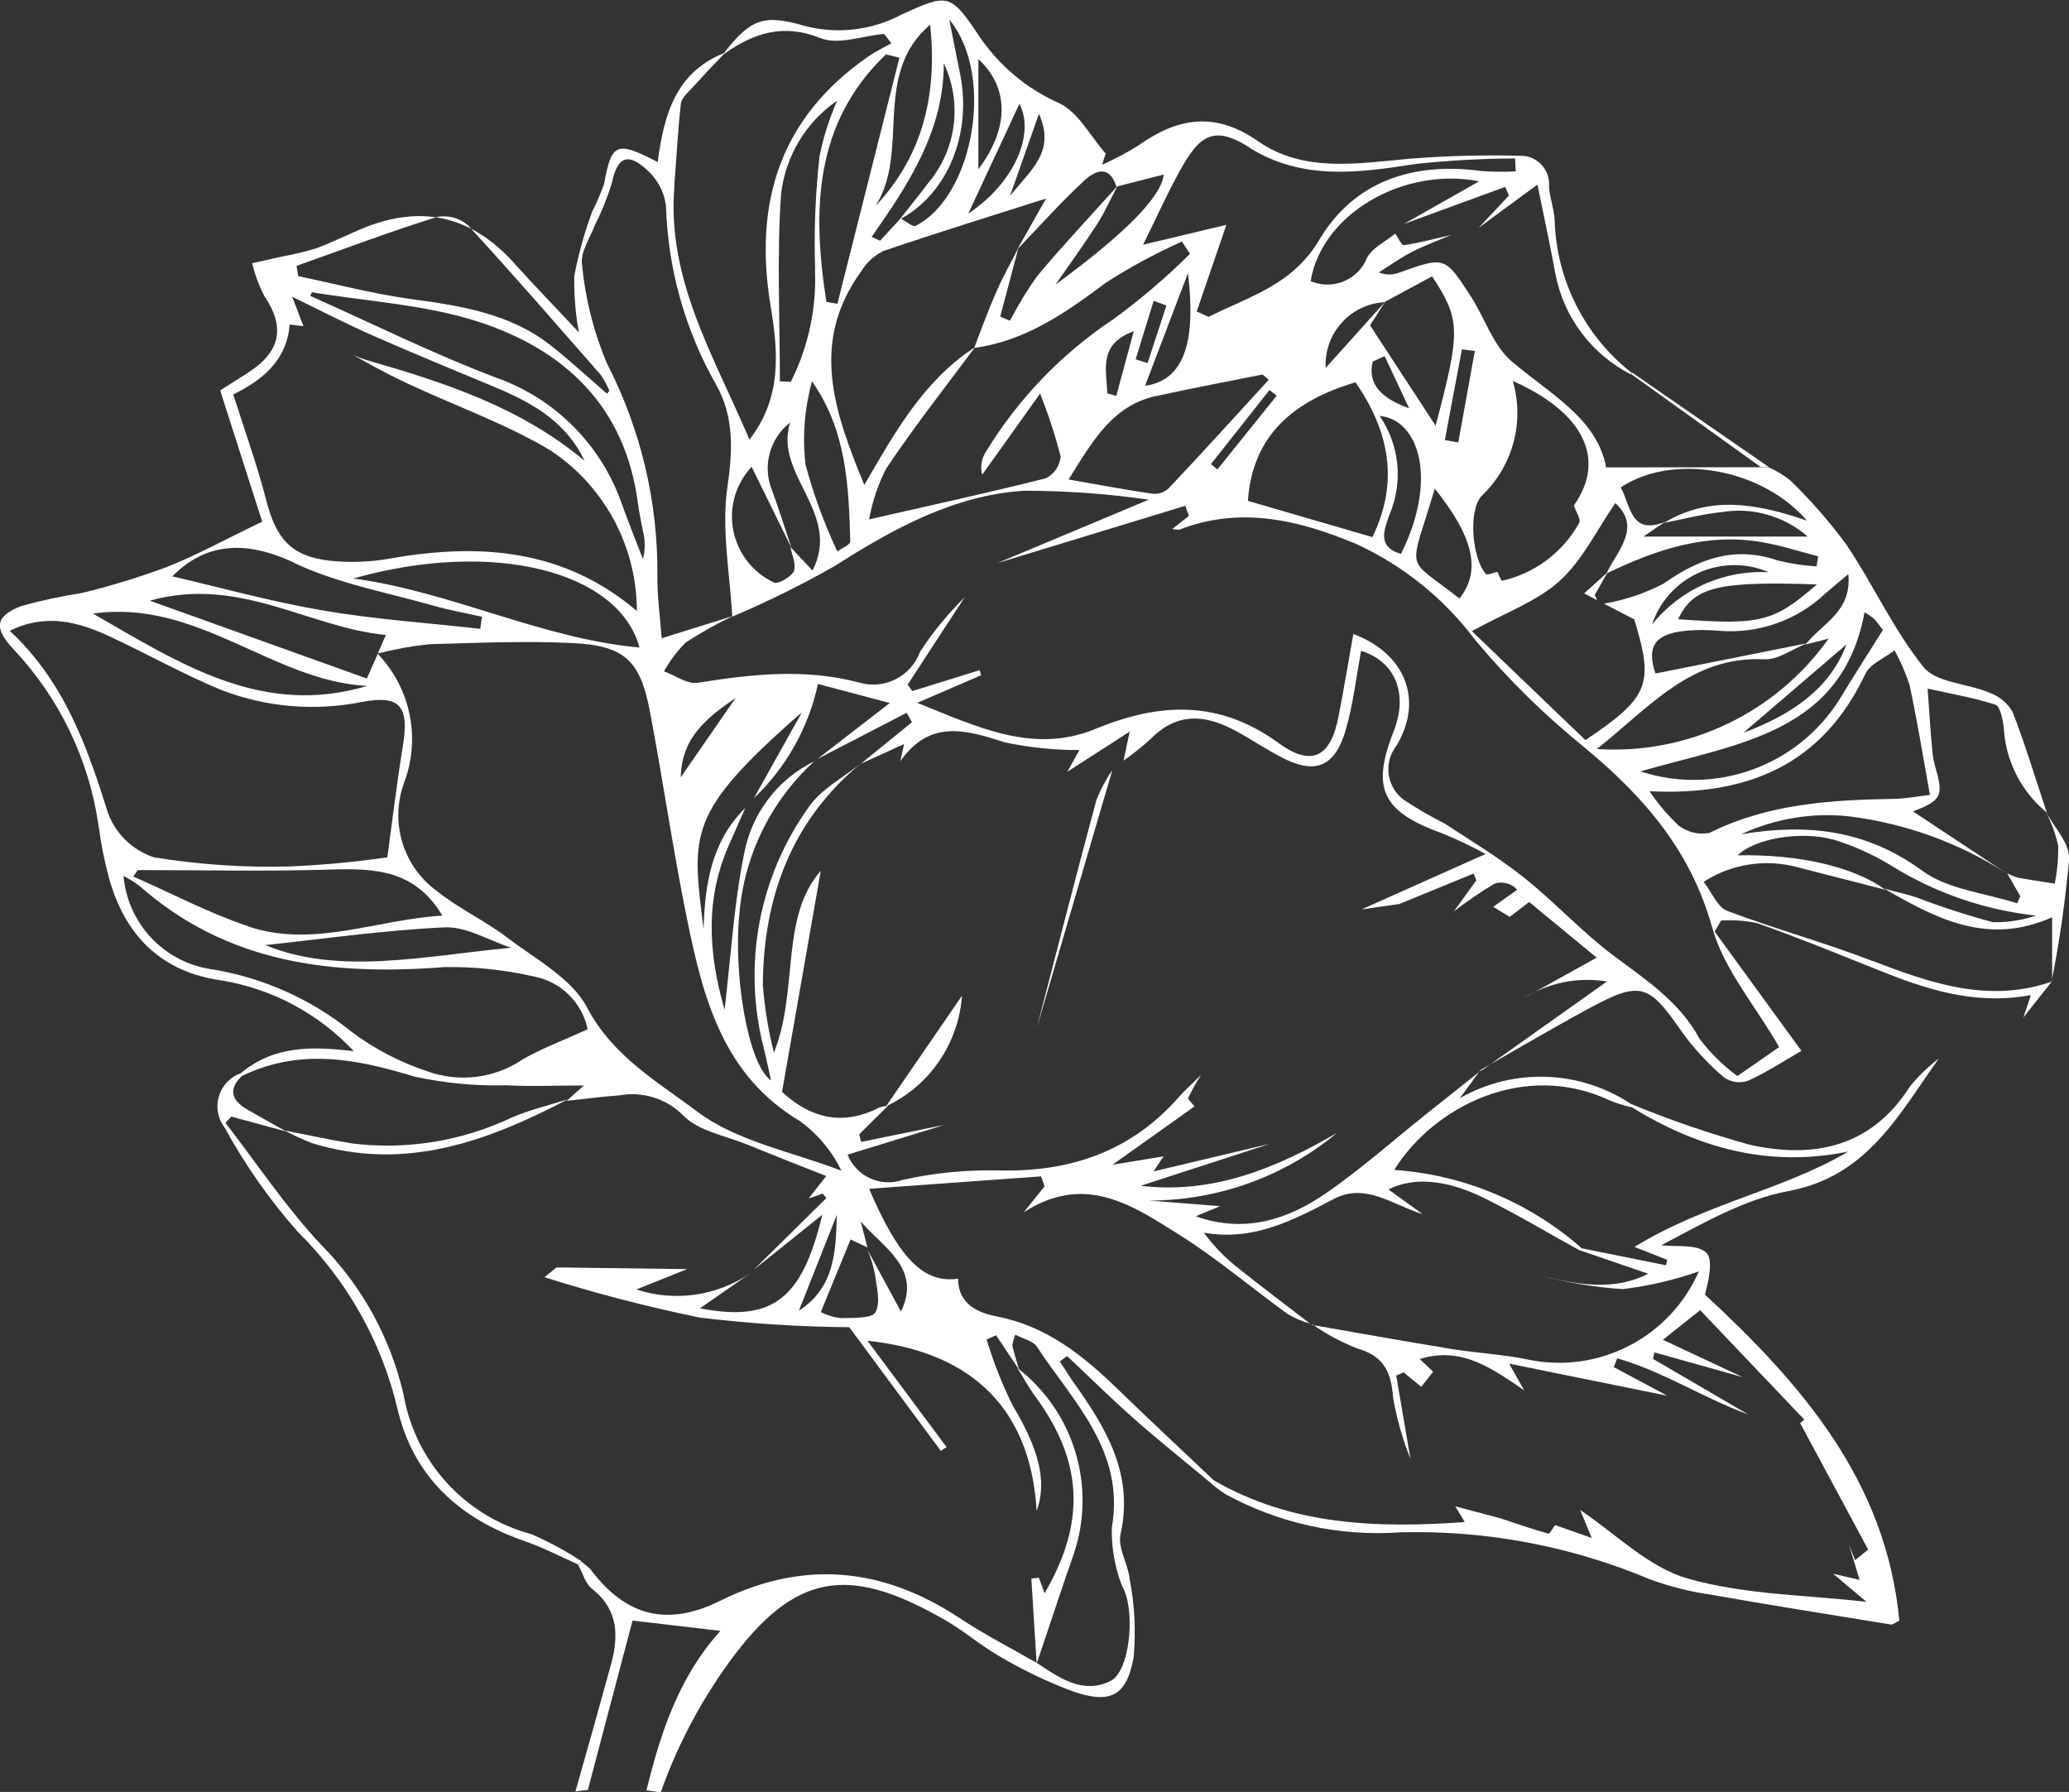 <?xml version="1.0" encoding="UTF-8"?>
<svg id="Layer_1" data-name="Layer 1" xmlns="http://www.w3.org/2000/svg" viewBox="0 0 124.98 108.23">
  <rect x="0" y="0" width="124.98" height="108.23" fill="#333333" stroke="none"/>
  <defs>
    <style>
      .cls-1 {
        fill: #fff;
        stroke-width: 0px;
      }
    </style>
  </defs>
  <path id="Path_6250" data-name="Path 6250" class="cls-1" d="m124.98,51.85c.05-.92-.9-1.88-1.39-2.82.02.01.04.03.05.05-.68-2.04-1.3-4.11-2.08-6.11-.32-.53-.82-.94-1.41-1.14-1.32-.56-3.18-.59-3.95-1.53-1.82-2.26-3.04-4.99-4.67-7.41-1.02-1.38-2.14-2.67-3.37-3.86-.4-.33-.85-.6-1.33-.81h-.48s-9.33.01-9.33.01c-.55-2.97-3.37-4.41-5.7-6.4-1.13-.96-1.63-2.63-2.48-3.94-1.56-2.41-1.58-2.4-4.28-1.44-.41.17-.86.17-1.27,0,.67-.42,1.31-.88,2.01-1.24.76-.39,1.57-.68,2.36-1.02-.95.22-1.89.47-2.86.62-.13.02-.34-.46-.52-.7-.58.48-1.37.84-1.7,1.45-.52,1.32-2.01,1.97-3.33,1.45-.03-.01-.05-.02-.08-.03.67-4.07,5.62-6.92,10.18-6.03l-4.55,2.58,6.12-2.24.23.52-1.83,1.95c1.14-.84,2.28-1.68,3.55-2.61.35,1.74.75,3.55,1.08,5.36.49,2.63,2.18,4.88,4.56,6.1l.07-.08c-2.86-2.23-4.57-5.63-4.67-9.25-.04-.69-.31-1.36-.34-2.04.07-.94-.64-1.76-1.58-1.83-.05,0-.11,0-.16,0-2.24-.06-4.48,0-6.71.18-3.14.28-6.37.86-9.14-1.07-2.61-1.82-4.88-1.4-7.25.29-.69.43-1.41.81-2.16,1.14l.22-.67c-.92-1.05-1.65-2.5-2.81-3.05-1.95-.86-3.62-2.26-4.82-4.03-1.75-2.62-1.89-2.61-4.72-1.31-1.8.95-3.88,1.19-5.85.67-2.44-.71-3.24-.44-4.86,1.65-2.92,1.16-3.64,3.77-4,6.58-2.51-1.31-2.79-1.15-3.24,1.32-.21.58-.45,1.15-.73,1.7-.46,1.25-.82,2.54-1.07,3.86-.02,1.14.07,2.28.28,3.41-1.51-1.62-2.73-2.87-3.89-4.16q-3.87-4.34-9.21-2.11c-.93.39-1.83.84-2.77,1.19-.66.2-1.32.36-2,.48-.62.14-1.24.28-1.87.42.17.69.41,1.35.74,1.98,1.26,1.87.99,3.34-.94,4.6-.67.43-1.34.85-1.73,1.1l2.54,7.93c-2.26,1.08-3.97,2.03-5.77,2.74-1.68.62-3.4,1.15-5.14,1.57-1.23.19-2.44.45-3.64.78-1.64.65-1.64,1.35-.47,2.62,2.78,2.95,4.57,6.68,5.14,10.69.14,1.06.35,2.11.63,3.14.97,3.47,3.16,5.67,6.82,6.17,3.05.51,5.85,2.01,7.96,4.27-2.48-.3-4.83-.36-6.85,1.35l.11.14c3.47-1.68,6.87-1.04,10.39.04,1.83.4,3.7.58,5.57.53,1.49.08,2.98.01,4.68.01l-1.04.93c1.06-.11,2.11-.26,3.17-.33,1.41-.26,2.86.19,3.87,1.21.92.95,2.55,1.22,3.87,1.76,1.54.63,3.09,1.24,4.77,1.9-.5.63-.78,1-1.07,1.36l.86-.3c.07.09.14.18.22.27l-4.4,4.34,4.15-3.33c-1.22,5.12-3.01,6.49-7.39,5.65l3.02-2.1c-2.02,1.36-4.55,1.72-6.86.96l3.07-1.23-7.89-.1-.73.59c3.09.98,6.22,1.79,9.39,2.44,2.99.36,6.01.56,9.02.58l5.53,7.47.35-.23-4.78-6.42c5.68.59,9.83,3.55,10.22,10.28.66-1.82.1-3.79-1.44-6.36-.64-1.28-1.17-2.62-1.58-4l.57-.25,1.39,2.08c-.14-.48-.29-.95-.4-1.43-.03-.16.08-.35.16-.69.49.26,1.08.37,1.31.72,2.2,3.35,5.35,6.3,4.53,10.95-.02,1,.12,1.99.42,2.94.09.3.2.59.35.87.64,1.62.26,4.9-.85,5.44-1.67.82-3.08-.19-4.43-1.08-1.56-.9-3.17-1.72-4.67-2.71-4.64-3.08-9.44-3.55-14.47-1.06-3.16,1.57-5.67.98-7.82-1.87-.17-.18-.36-.34-.57-.48l-.19.19c.27.49.43,1.13.84,1.45,1.61,1.26,1.6,2.89,1.13,4.59-.7,2.55-1.42,5.1-2.14,7.64.25-.04.5-.07.75-.09.9-3.42,1.8-6.83,2.7-10.23l5.31.62c-2.52,2.78-3.61,6.15-4.47,9.63.29.03.58.08.86.13,1.07-3.02,2.6-5.86,4.54-8.41,3.91-5.1,7.22-5.12,12.68-1.98,1.14.66,2.15,1.55,3.29,2.19,1.4.83,2.87,1.53,4.4,2.1,2.25.77,3.23.29,3.66-2.06.14-1.58.06-3.17-.24-4.73-.1-.92-.74-1.9-.55-2.72.8-3.6-.85-6.35-2.77-9.06-.32-.44-.6-.91-.9-1.36l.44-.33c1.36,1.28,2.69,2.6,4.1,3.84,1.5,1.32,3.06,2.56,4.59,3.84l.16-.18c-1.91-1.81-3.84-3.61-5.74-5.45-2.1-2.04-4.29-3.83-7.31-4.43-1.08-.21-2.39-.68-2.38-2.29-2.02.29-3.53-1.1-5.38-5.43l10.39-.75.21.6-1.26,1.57c3.71-2.4,6.6-.4,9.4,1.36,2.28,1.43,4.35,3.2,6.54,4.78.42.25.87.45,1.35.58-1.47-1.13-2.96-2.25-4.41-3.41-.75-.6-1.43-1.3-2-2.08,3.01.53,5.41-.76,7.86-2.04,1.92-1.01,3.6.4,5.36.92l-2.07-1.49c1.44-.73,3.39-.65,5.72.49,2.01.99,3.94,2.15,5.9,3.23l.1-.13c-3.16-2.8-7.16-4.48-11.37-4.77,2.36-3.8,7.85-6.65,13.06-4.18.4.16.82.29,1.24.39l.1-.13c-3.12-2.12-7.17-2.28-10.44-.41l1.26-1.71c2.17-1.24,4.32-2.51,6.52-3.7,3.14-1.7,3.63-1.51,5.64,1.41.74,1.01,1.59,1.94,2.55,2.75.42.29.95.36,1.43.2,1.12-.5,2.15-1.18,3.24-1.81l-5.24-7.2.38-.67c.74-.05,1.48,0,2.2.16,2.43.86,4.81,1.83,7.2,2.79,2.93,1.18,5.89,2.19,9.32,1.55-.2.59-.33.97-.46,1.36l1.78-2.25s-.04.01-.06.02c.48-2.44.83-4.9,1.05-7.37m-4.46-9.3c.3.1.45.9.51,1.4.11,1.97,1.03,3.81,2.55,5.08.33.65.58,1.33.74,2.04.01.77-.06,1.54-.21,2.29-.73-.12-1.46-.22-2.19-.35-.23-.07-.46-.16-.68-.27l.02.04-5.71-3.78c.64-.26,1.31-.5,1.52-.96.29-.63-.24-1.63-.33-2.47-.14-1.33-.21-2.66-.31-3.99,1.37.31,2.77.54,4.09.97m1.51,11.56c-.06.15-.13.29-.19.44-1.94-.63-4.19-.83-5.75-1.98-3.4-2.49-6.99-2.85-10.93-2.19,2.05-.95,4.32-1.33,6.56-1.08,3.4.43,6.66,1.61,9.54,3.48l.76,1.33m-6.69-12.8c.46,2.14.81,4.3,1.24,6.69-.7.08-1.41.22-2.12.24-3.85.06-7.65.29-11.21,2.06-.66.12-1.34-.05-1.86-.46-.66-.62-1.24-1.31-1.75-2.06,6.02.29,10.47-1.65,13.04-7.09.29-.61,1.16-.95,1.76-1.42.36.65.66,1.33.89,2.04m-2.12-3.94c.25.28.46.59.53.67-.92,1.47-1.79,2.81-2.62,4.19-2.54,4.04-7.5,5.83-12.03,4.35,5.96-1.71,12.18-2.32,13.54-9.61.21.12.4.25.58.41m-2.75,1.18c-3.19,4.5-8.49,7.03-14,6.67,3.19-2.53,5.71-5.63,10.12-5.42.83.04,1.69-.62,2.54-.95-.02.02-.04.04-.05.06.46-.12.93-.24,1.4-.36m1.07.35c-1.04,2.79-3.49,4.31-6.23,5.34l6.23-5.34m.11-4.23c.22,2.24-1.56,2.96-2.53,4.17l-9.12,1.82c-.53-1.58-.1-2.38,1.8-2.58.69-.07,1.38-.06,2.07,0,2.35.19,4.68-.63,6.39-2.25.41-.35.82-.7,1.39-1.17m-11.86,3.04c.92-2.75,3.89-4.23,6.63-3.32.14.05.28.1.42.16-2.72-.14-5.34,1.03-7.05,3.16m9.96-2.42c-2.63,2.28-3.38,2.46-8.38,2.1.93-1.95,2.36-2.31,8.38-2.1m-.62-3.86c-3.02-1.04-5.86-1.53-8.61.14,1.16-.22,2.3-.53,3.47-.65,1.87-.31,3.78.23,5.21,1.48h-9.93l1.31-.89c-2.11.84-2.07-1.02-2.68-2.08,3.12-2.08,8.48-1.19,11.24,1.99m-11.57-1.05c1.6,1.47.16,2.83-.52,4.24-.45.4-.9.81-1.36,1.22l.79.41c-.05-.1-.1-.21-.15-.31l.75-1.32c2.97-1.43,6.02-2.46,9.38-1.87,1.14.2,2.25.56,3.37.85l-.1.61c-.79-.05-1.58-.17-2.35-.36-2.6-.89-4.73-.12-6.89,1.4-1.13.59-2.35,1-3.6,1.21l1.83.95c1.19,3.9.93,4.69-2.95,7.29l-6.86-6.58c2.09-1.15,3.96-1.81,5.31-3.04,1.38-1.26,2.24-3.07,3.36-4.7m-6.2-7.37c4.31,1.9,5.66,4.74,3.69,7.52.12.36.44.82.32,1.06-.99,1.78-2.69,3.05-4.67,3.49-.11-.17-.19-.35-.26-.54-.25.05-.63.22-.71.12-.83-.96-1.07-3.82-.25-4.71,1.88-1.78,2.61-4.46,1.88-6.94m-2.29-1.81l-1,5.52-.81-.14c.34-1.83.68-3.65,1.03-5.48l.78.1Zm-5.75,3.92c2.37.21,3.54,3.83,1.29,8.33-1.52-.42-.97-1.56-.69-2.39.83-1.95.6-4.19-.6-5.94m-.42-3.28l.72-.33,1.48,3.15c-1.54-.56-2.55-1.37-2.2-2.82m3.75,7.67c2.38,2.98,2.8,4.98,1.49,6.64-3.34-2.64-3.05-1.37-1.49-6.64m-3.03-11.27l2.87-1.55c1.72,2.62,1.73,3.29.21,9.02l-3.96-6.06.9-1.41-3.58,3.98c-.11-2.08,1.49-3.86,3.57-3.97m-1.77,4.84c1.99,2.88,2.68,5.96,1.02,9.35l-7.52-2.19c.28-4.01,2.82-6.06,6.5-7.16m-22.54,5.57l3.49-4.89c.49,1.24.91,2.51,1.24,3.8-.05.57-.39,1.07-.9,1.32-3.49.88-7,1.64-10.67,2.48.19-1.06.53-2.09,1.02-3.05,1.67-2.51,3.55-4.89,5.35-7.31,3.09-.42,5.52-2.13,7.94-3.94,1.46-.94,3-1.77,4.59-2.48l.48.74c-1.43,1.43-2.97,2.74-4.61,3.94-3.15,2.09-5.8,4.85-7.76,8.09-.23.39-.3.86-.18,1.31m12.43-12.17c.54,4.44-.38,6.49-2.59,6.8.85-2.22,1.72-4.51,2.59-6.8m-3.16,5.2c.36-1.18.73-2.36,1.09-3.53l.77.28-1.14,3.48-.72-.23m-.11-1.7c-.35,1.3-.71,2.6-1.06,3.91l-.54-.15c-.05-1.42-.56-2.97,1.59-3.75m1.37,3.91c2.13-.47,4.28-.87,6.42-1.3l.37.32c-2.01,2.19-4.01,4.4-6.05,6.56-.27.24-.62.36-.98.32-1.59-.23-3.16-.53-5.06-.86,1.46-2.34,2.65-4.46,5.3-5.05m6.83-.36l.44.35-3.58,4.45-.39-.32,3.54-4.48m-1.22-14.63c3.22,2,6.6,1.52,10.06.98,1.99-.21,3.99-.32,5.99-.33.01.26.03.52.04.78-.68.04-1.37.03-2.06-.02-4.11-.56-7.69.59-9.81,4.16-1.63,2.75-4.25,3.41-6.68,4.65l-.72-.33c.6-1.75,1.2-3.5,1.79-5.23l-5.03,1.2c.89-1.79,1.58-3.37,2.44-4.85,1.14-1.97,2.07-2.22,3.98-1.03m-5.17,1.63q-.2,2.01-6.54,6.66c.84-1.21,1.7-2.4,2.5-3.63.47-.73.82-1.53,1.23-2.3l2.81-.72m-4.87.42c.64-.59,1.56-1.12,2.01.32h.02c-1.6,1.78-3.24,3.52-4.77,5.35-.63.87-1.19,1.79-1.68,2.74l-.59-.25c.37-1.38.73-2.76,1.1-4.15-.46.9-.96,1.78-1.36,2.71-.48,1.09-.88,2.21-1.31,3.32-3.08,2.02-4.81,5.14-6.64,8.29-1.78-4.33-3.34-8.59-.18-12.91.32-.53.78-.95,1.33-1.22,3.3-1.12,6.63-2.15,9.83-3.17-.54.95-1.14,2.01-1.74,3.07,1.32-1.37,2.59-2.8,3.98-4.09m-17.47,23.52c-.17.36-.98.82-1.21.69-2.2-1.03-3.15-3.65-2.12-5.85.2-.42.46-.8.77-1.14l2.41,4.9c-.39-1.17-.76-2.34-1.18-3.49-.59-1.45-.14-3.12,1.1-4.08-1.01,3.16,3.14,5.46,1.35,8.94l-1.33-1.42c.08.49.37,1.07.2,1.45m1.28-18.19c.1,2.34-.41,4.67-1.46,6.76l-.66-.03c0-3.77-.19-7.55.07-11.3.26-2.28,1.49-4.35,3.39-5.65-.47,1.07-.83,2.19-1.06,3.33-.26,2.29-.35,4.59-.27,6.89m-.58,11.76c-.2-1.69-.06-3.39.39-5.03,2.09,2.99,2.22,6.33,2.31,9.67,0,.21-.53.42-.78.61-.79-1.69-1.44-3.44-1.92-5.24m12.35-16.23c.64-1.82,1.14-3.24,1.75-4.97,1.02,2.34-.51,3.38-1.75,4.97m.57-5.57c.95,1.81-.29,4.77-3.09,6.63,1.02-2.18,2.1-4.5,3.09-6.63m-2.48-2.7c1.85,1.71,1.89,4.15,0,6.65V3.52Zm-3.78,10.07c-.18.09-.58-.27-.89-.43,2.8-1.54,4.27-5.08,3.58-8.67-.2-1.02-.41-2.04-.67-3.36,2.79,3.35,1.46,10.67-2.01,12.45m1.68-9.81c1.13,2.38.77,5.19-.92,7.21-.56.74-1.15,1.47-1.73,2.21l-1.2,1.3-.51-.23c2.24-3.19,4.37-6.43,4.36-10.49m-.82-2.33c.43,4.21-.42,7.89-3.31,10.96,2.13-3.31-.24-7.93,3.31-10.96m-5.61,16.86l-.66-.12c-.87-5.53-.74-10.8,3.6-14.95l.81.21-3.75,14.87m-9.85-7.15c.14-1.65.21-3.31.4-4.95.04-.37.47-.71.75-1.03.6-.66,1.21-1.3,1.83-1.95,1.8-1.28,3.58-1.89,5.88-.97,1.06.42,2.53-.15,3.81-.26l.45.56c-.48.27-.99.51-1.44.83-5.31,3.7-6.89,8.82-5.86,15.04.45,2.72.71,5.52-1.28,8.07-2.12-5.01-5.01-9.66-4.53-15.32m-4.8,2.36c.41-.81.75-1.66,1.02-2.53.32-1.54.92-1.89,2.1-.82.64.56,1.06,1.34,1.17,2.19.11,3.79,1.15,7.49,3.02,10.79,1.09,1.91,1.02,3.96.69,6.2-.37,2.53.15,5.2.29,7.8-1.29.4-2.6.81-4.26,1.33-.1-1.32-.27-2.53-.26-3.73.05-4.48-1-8.9-3.05-12.88-.8-1.89-1.3-3.89-1.5-5.93-.12-.75.47-1.62.78-2.42m2.9,20.18c-.42-1.09-.86-2.17-1.25-3.26-1.24-3.63-4.08-6.48-7.7-7.73-3.79-1.44-7.44-3.26-11.15-4.91.03-.07.07-.15.1-.22,3.36.56,6.84.74,10.05,1.78,5.22,1.69,8.88,5.13,9.64,10.94.07.56.2,1.11.3,1.67.15.57.15,1.16.01,1.73m-12.46-20.66c.67-.14,1.37.05,1.89.5,2.72,2.95,5.35,5.99,8,9.01.22.31.4.64.54.98l-.14.18c-1.13-.97-2.22-1.99-3.39-2.91-2.48-1.95-5.45-2.4-8.46-2.81-2.28-.31-4.53-.91-6.8-1.38l-.11-.62c2.82-1,5.62-2.06,8.47-2.95m-12.3,10.72c1.6-.79,3.23-1.93,3.42-4.23l.83.1c-.2-.51-.39-1.03-.68-1.78,1.76.86,3.31,1.66,4.9,2.36,2.41,1.06,4.84,2.06,7.27,3.07,2.26.94,4.36,2.08,5.49,4.48-3.84-3.22-8.43-4.72-13.12-6.07-.31-.09-.61-.21-.9-.35.91.52,1.83,1.03,2.78,1.49,3.03,1.48,6.28,2.57,9.16,4.29,3.27,2.15,5.24,5.8,5.24,9.71-4.43-3.76-9.53-4.12-14.94-3.16-1.18.21-2.38.25-3.57.13-2.37-.26-3.28-1.32-3.88-3.67-.54-2.1-1.28-4.15-1.99-6.38m24.54,15.29c-5.95-.54-11.37-3.38-17.29-4.17,8.46-2.39,16.05-.44,17.29,4.17m-20.86-5.11c2.67,1.26,5.69,1.8,8.56,2.62.92.26,1.86.42,2.79.63-.04.24-.08.49-.11.73-3.17-.36-6.37-.57-9.51-1.11-3.11-.53-6.16-1.38-9.09-2.06,2.01-2.02,4.38-2.22,7.37-.82m4.4,7.44c-6.33,1.89-11.28-1.33-16.56-4.37,6.32-.9,10.82,4.07,16.56,4.37m-15.65,7.69c-1.27-4.04-2.64-7.95-5.94-11.02,2.19-1.08,4.14-.54,6.04.34,2.27,1.06,4.47,2.3,6.78,3.25,2.72,1.04,5.68,1.28,8.54.69,2.24-.4,2.78.29,2.38,2.72-.36,2.19-.62,4.4-.93,6.68-1.95.28-3.91.47-5.88.55-2.75.08-5.51-.11-8.23-.55-1.27-.43-2.29-1.4-2.76-2.66m8.45,6.82c-2.38-.8-4.62-1.99-6.93-3l.27-.39c3.86,0,7.73.09,11.59-.03,2.66-.08,5.14-.03,6.81,2.78-4,.24-7.81,1.98-11.74.65m11.87.06c1.32-.06,2.68.79,4.02,1.23-5.24.5-10.41,1.68-14.84-.16,3.25-.34,7.03-.89,10.82-1.07m4.61,8.05c-1.67,1.08-3.75,1.32-5.63.65-1.67-.55-3.24-1.37-4.64-2.43-2.41-1.94-5.28-3.22-8.34-3.73-2.9-.39-5.13-2.73-5.39-5.65.34.18.66.38.97.61,5.33,4.71,11.68,5.42,18.42,4.9,1.81-.03,3.61.16,5.37.56,1.64.3,2.93,1.56,3.28,3.19-1.51.7-2.84,1.18-4.04,1.89m10.66,3.09c-2.35-1.78-5.1-3.32-6.65-6.28-.94-1.78-3.12-2.93-4.84-4.24-1.34-1.02-2.91-1.74-4.22-2.79-2.08-1.5-2.89-4.21-1.98-6.61.99-2.67.36-5.67-1.61-7.73l-.66,1.49-13.11-4.7c5.41-1.52,9.64,1.64,14.26,2.07-.17.39-.32.74-.49,1.12,1.02-.26,2.06-.45,3.1-.56,2.89-.08,5.79-.21,8.67-.07,3.14.15,4.09,1.06,4.67,4.14.8,4.2,1.4,8.44,2.26,12.62.97,4.73,2.17,9.36,6.8,12.11,1.07.78,1.93,1.81,2.51,3-2.94-1.14-6.3-1.75-8.72-3.58m-.99-20.18c.06-2.4,1.53-3.56,3.32-4.8-1.16,1.68-2.17,3.14-3.32,4.8m7.14,32.21c.8-2.03,1.55-3.91,2.29-5.79-.06,2.2-.12,4.39-2.29,5.79m6.16.05l-2.01-3.71c.19.45.33.92.43,1.39.1.8.38,1.77.04,2.37-.22.39-1.38.33-2.12.35-.41-.05-.81-.18-1.18-.36l1.8-4.39,1.02.48-.41-1.57c1.38,1.6,3.69,2.83,2.44,5.44m35.06-14.56s.02-.03.04-.05l-3.48,2.77c-1.96,1.57-3.85,3.24-5.91,4.67-2.35,1.63-4.96,2.47-7.91,1.42l1.47-.61-4.28-.34c4.14,0,8.16-1.44,11.35-4.09-3.68,2.14-7.51,3.72-11.87,3.2l7.82-2.54-7.04,1.67.61-.91-3.09.51,4.96-3.53c-.14-.18-.43-.42-.38-.52.23-.47.48-.93.77-1.37-.44.44-.92.85-1.33,1.32-2.91,3.31-6.6,4.56-10.94,4.44-1.93-.04-3.86.15-5.74.57-1.34.47-2.81-.2-3.34-1.52l5.85-1.8-5.03,1.03-.12-.46,1.74-1.72c-.19.01-.37.05-.54.11q-3.11,1.59-5.86-.95c.8-4.58,1.62-9.22,2.34-13.36-2.48,2.84-1.32,7.2-2.83,10.99-.34-1.34-.56-2.71-.67-4.09.04-5.31,1.73-9.94,5.97-13.42-1.08.88-2.44,1.57-3.2,2.68-3.02,4.22-4.01,9.55-2.71,14.57.15.6.27,1.2.44,1.94-1.42-.98-2.28-6.46-1.92-10.02.28-3.55,1.9-6.86,4.53-9.26-2.23,1.09-3.81,3.18-4.25,5.63-.6,2.98-.78,6.04-1.17,9.38-1.01-3.51-1.16-6.74.27-9.97.33-.74.65-1.48.98-2.22-2.02,1.99-2.44,4.53-2.52,7.33-.7-5.79-1.08-6.98,5.94-13.11l-2.9,5.19c1.95-1.86,3.3-4.26,3.87-6.9l4.34,1.15c-1.48,1.14-2.92,2.26-4.37,3.38l5.39-2.79.32.57-3.09,2.51,2.61-1.19c-.09.42-.16.72-.22,1.03,1.79-2.54,3.96-1.89,6.32-1.13,1.48.31,2.98.47,4.49.46l-.72,1.31,3.76-2.42c-.19.88-.28,1.32-.37,1.75.57-.4,1.11-.83,1.62-1.29,1.86-1.9,3.77-1.36,5.72-.19.7.42,1.4.85,2.12,1.24,2.08,1.11,3.29.67,3.96-1.61.45-1.55.63-3.17.93-4.78,2.07.64,2.85,2.6,1.98,4.82-1.39,3.52-.71,4.9,2.96,6.22.88.36,1.74.77,2.58,1.23l-7.5,3.35,2.29-.33,4.49-1.84c.05.14.11.27.16.41l-1.36,1.88c.79-.61,1.61-1.17,2.46-1.68.49-.16,1.03-.01,1.37.37l-1.45,1.03,1,.61,1.17-.9,4.08,3.36-4.43,2.46c1.5-.94,3.29-1.31,5.05-1.02l-7.56,5.37m17.98-1.42l-2.54,1.76c-.86-.63-1.63-1.39-2.28-2.24-1.23-2.28-3.27-3.58-5.24-5.06-1.9-1.43-3.53-3.22-5.39-4.7-1.5-1.19-3.15-2.19-4.76-3.24-.83-.42-1.64-.89-2.42-1.4-1.04-.71-1.31-2.13-.6-3.18.03-.05.07-.1.1-.14,1.64-2.73.55-5.55-2.61-6.74-.3,1.68-.57,3.32-.89,4.96-.47,2.47-1.61,3.1-3.64,1.62-3.59-2.61-7.18-2.44-11.06-.84-3.74,1.54-7.13-.13-10.75-1.58l3.86-1.67-.1-.3-4.06,1.26-.28-.39c1.15-1.76,2.29-3.52,3.44-5.27-1.02,1-1.93,2.11-2.7,3.3-.55,1.49-2.17,2.3-3.69,1.84-3.28-.86-6.48-.5-9.74.02-.62.1-1.35-.45-2.03-.69.35-.64.79-1.22,1.31-1.74.91-.6,1.86-1.13,2.85-1.6v.02c2.1-.89,4.14-1.9,6.13-3.03,3.55-2.26,7.2-4.28,11.44-4.56,2.53,0,5.05.18,7.55.54l-9.14,3.83,11.35-3.46c.07.2.14.41.22.61l-1.01.79c.22.02.36.07.46.03,3.68-1.42,7.19-.57,10.62.86,2.87,1.31,5.36,3.32,7.25,5.85,1.98,2.36,4.18,4.52,6.58,6.46,3.57,2.96,6.41,6.21,7.71,10.88.69,2.49,2.57,4.66,4.04,7.21m5.66-5.19c-2.9-1.12-5.9-1.94-8.81-3.04-.57-.22-.9-1.09-1.41-1.75,1.69-1.09,3.77-1.41,5.71-.87,1.76.45,3.51.9,5.27,1.35-1.92-1.39-5.18-2.15-8.92-2.08.95-.97,3.73-1.52,5.82-.94,1.19.37,2.33.88,3.4,1.53,2.67,1.67,5.67,2.71,8.8,3.05-.84.28-1.72.42-2.6.4-1.57-.42-3.11-.92-4.63-1.5-.63-.21-1.29-.35-1.93-.52,3.1,1.78,6.22,3.47,10.13,1.72v3.88c-3.81,1.33-7.3.12-10.83-1.24"/>
  <path id="Path_6251" data-name="Path 6251" class="cls-1" d="m98.63,66.72c2.3.95,4.66,1.75,7.06,2.42,3.88.86,7.35.15,9.69-3.53.51-.63,1.1-1.19,1.74-1.68-2.41,3.36-4.31,7.13-9.1,8.01-2.65.49-5.12,1.93-7.67,3.27.92.11,2.09-.08,2.69.42.46.38.2,1.62-.05,2.56,5.8,5.37,10.95,11.24,11.74,19.69-.27.14-.39.25-.49.24-3.64-.59-7.29-1.17-10.92-1.81-1.24-.18-2.47-.49-3.65-.92-4.77-2.01-9.92-2.98-15.1-2.84-3.66.26-7.32-.54-10.55-2.31-.31-.2-.61-.43-.89-.67.06-.06.11-.12.16-.18,4.71,2.74,9.85,2.92,15.19,2.54l-.57-.95,2.68.71c.98.32,1.95.66,2.94.94.08.02.27-.34.41-.52l2.21.78c-.27-.65-.48-1.17-.7-1.69,2.15,1.43,4.13,3.47,6.5,4.14,3.46.99,7.21.99,10.8,1.41l-2.02-1.7,1.6.37c-.23-.75-.43-1.44-.64-2.13l.37.94.79-.64c-1.37-2.55-2.74-5.09-4.11-7.64l.25-.21-6.29-6.61-2.25,1.79,4.83,2.26-5.34-1.5c-.03.13-.06.26-.09.39l5.75,3.36c-2.69-.99-5.15-2.6-7.91-3.39l-.21.53,3.24,1.73-9.56-1.94c.5.88.7,1.25.91,1.61-1.89-1.28-3.75-2.68-6.31-1.89l.81.77-.72.91-1.06-.87-.45.19c.29,1.68.57,3.36.86,5.03-.48-1.19-.83-2.43-1.05-3.7-.11-1.58-.59-2.53-2.2-2.98-.95-.38-1.85-.86-2.68-1.45l-.03.04c2.82.49,5.64,1,8.47,1.46,1.55.25,3.13.32,4.67.65,4.24.85,8.51-1.38,10.24-5.34-1.49.52-3.03.88-4.6,1.07-1.67-.11-3.33-.39-4.95-.82,2.22.56,4.44.95,6.49-.11l-4.08-1.4.1-.13,5.06,1.02.07-.33-1.98-.78c4.33-2.65,8.98-3.43,12.92-5.76-4.83.99-9.12-.22-13.15-2.72l.1-.14Z"/>
  <path id="Path_6252" data-name="Path 6252" class="cls-1" d="m34.94,94.5c-1.08-.48-2.14-1.04-3.25-1.42-3.95-1.37-6.73-3.89-7.69-8.03-.96-4.04-3.05-7.73-6.01-10.65-1.7-1.92-3.18-4.03-4.41-6.28-.72-.93-.55-2.26.38-2.98.18-.14.37-.24.58-.32l.11.13c-.86.8-.7,1.48.25,2.04.79.46,1.59.9,2.39,1.35l-3.32-.9-.35.38c1.9,2.45,3.63,5.07,5.74,7.32,2.49,2.5,4.23,5.66,5.02,9.1.71,4.06,3.71,7.34,7.69,8.41,1.07.46,2.09,1.01,3.06,1.65l-.18.19"/>
  <path id="Path_6253" data-name="Path 6253" class="cls-1" d="m106.84,28.21h-.48s-7.83-5.62-7.83-5.62l.07-.08,8.25,5.7"/>
  <path id="Path_6254" data-name="Path 6254" class="cls-1" d="m61.48,82.64c3.4,2.64,4.76,7.14,3.38,11.22-.77,2.2-1.49,4.41-2.24,6.62-.11-1.71-.21-3.43-.32-5.14l.45-.05c.12.31.24.62.35.94,2.51-4.31,2.32-7.97-.57-11.9-.4-.54-.71-1.13-1.07-1.7"/>
  <path id="Path_6255" data-name="Path 6255" class="cls-1" d="m17.2,68.28c1.35.26,2.69.56,4.05.78,3.32.41,6.68-.14,9.7-1.58,1.08-.46,2.24-.73,3.36-1.09-4.87,2.55-9.87,4.39-15.47,2.65-.57-.22-1.11-.47-1.65-.76"/>
  <path id="Path_6256" data-name="Path 6256" class="cls-1" d="m62.63,62.08c1.19-4.59,2.36-9.18,3.6-13.76.25-.64.57-1.24.96-1.8l-4.56,15.56"/>
  <path id="Path_6257" data-name="Path 6257" class="cls-1" d="m58.11,60.14c-.21,2.89-1.96,5.45-4.59,6.68l4.59-6.68"/>
  <path id="Path_6258" data-name="Path 6258" class="cls-1" d="m80.87,70.18l-7.3,2.68,7.3-2.68"/>
</svg>